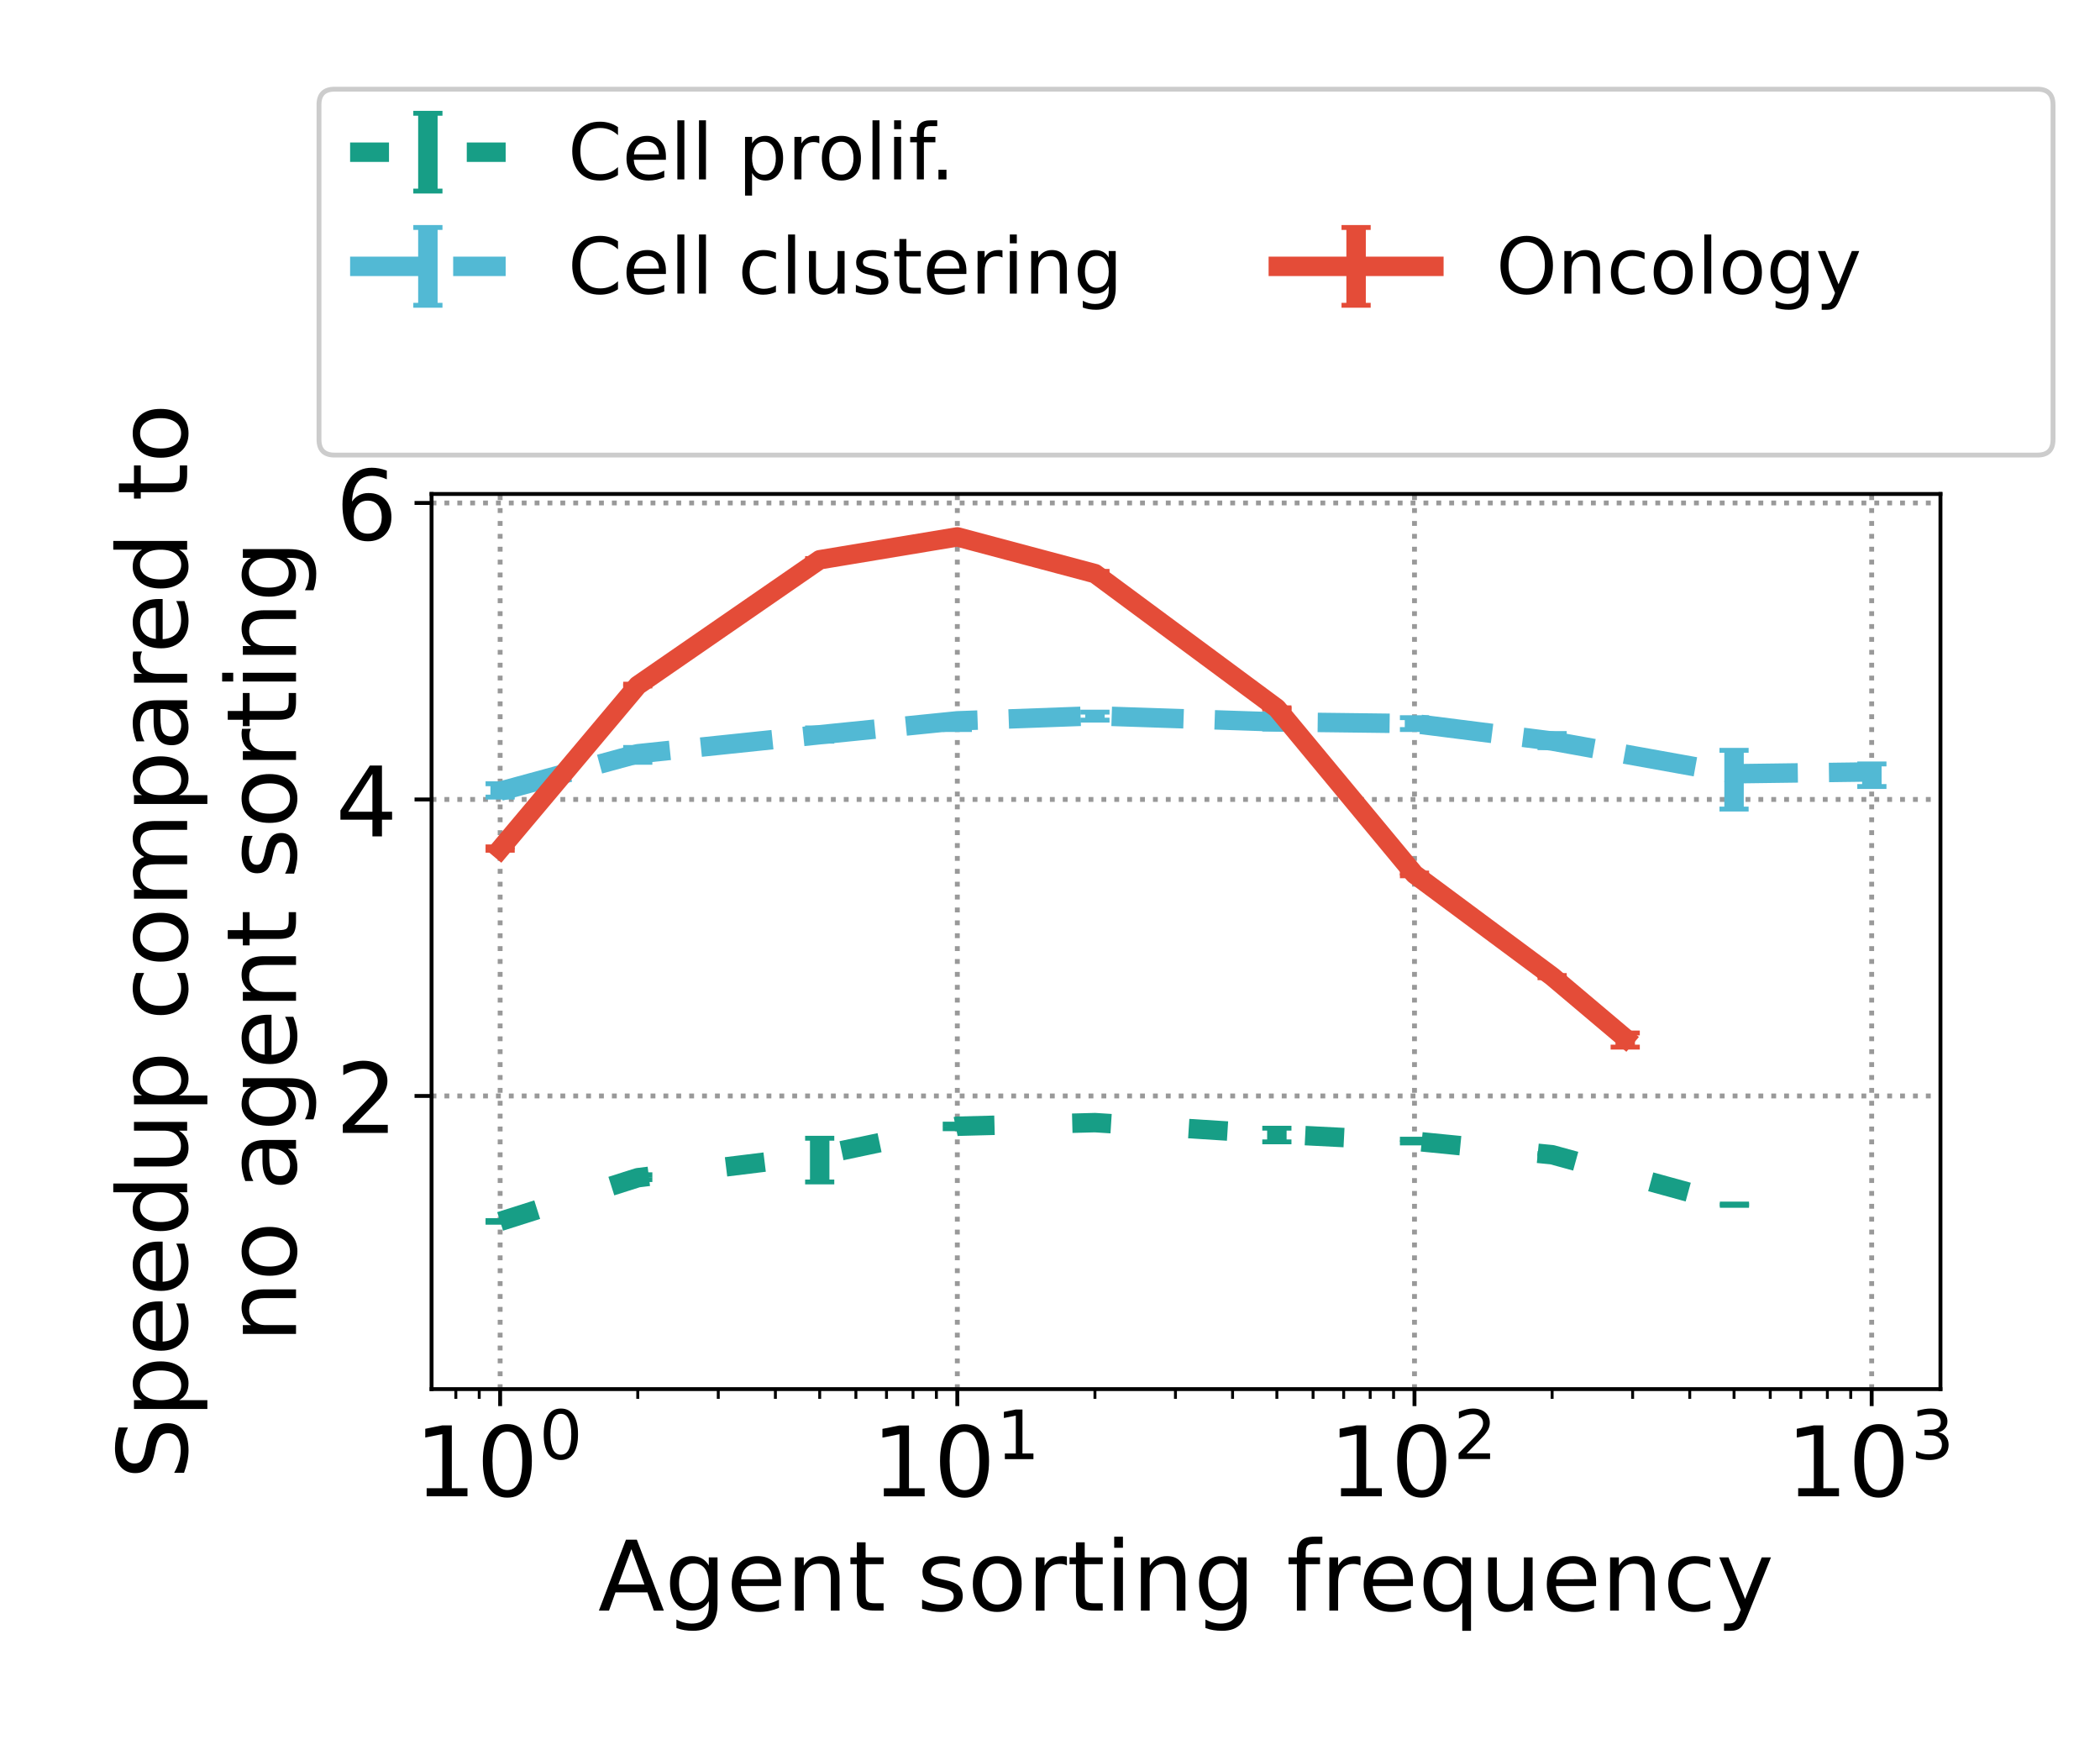 <?xml version="1.0" encoding="UTF-8" standalone="no"?>
<!-- Created with matplotlib (https://matplotlib.org/) -->

<svg
   xmlns:dc="http://purl.org/dc/elements/1.1/"
   xmlns:cc="http://creativecommons.org/ns#"
   xmlns:rdf="http://www.w3.org/1999/02/22-rdf-syntax-ns#"
   xmlns:svg="http://www.w3.org/2000/svg"
   xmlns="http://www.w3.org/2000/svg"
   xmlns:xlink="http://www.w3.org/1999/xlink"
   xmlns:sodipodi="http://sodipodi.sourceforge.net/DTD/sodipodi-0.dtd"
   xmlns:inkscape="http://www.inkscape.org/namespaces/inkscape"
   height="360pt"
   version="1.1"
   viewBox="0 0 432 360"
   width="432pt"
   id="svg1061"
   sodipodi:docname="3.svg"
   inkscape:version="0.92.5 (2060ec1f9f, 2020-04-08)">
  <sodipodi:namedview
     pagecolor="#ffffff"
     bordercolor="#666666"
     borderopacity="1"
     objecttolerance="10"
     gridtolerance="10"
     guidetolerance="10"
     inkscape:pageopacity="0"
     inkscape:pageshadow="2"
     inkscape:window-width="1920"
     inkscape:window-height="1163"
     id="namedview1063"
     showgrid="false"
     inkscape:zoom="1.9666667"
     inkscape:cx="268.66914"
     inkscape:cy="229.8439"
     inkscape:window-x="0"
     inkscape:window-y="0"
     inkscape:window-maximized="1"
     inkscape:current-layer="axes_1" />
  <defs
     id="defs6">
    <style
       type="text/css"
       id="style4">*{stroke-linecap:butt;stroke-linejoin:round;}</style>
  </defs>
  <g
     id="figure_1">
    <g
       id="patch_1">
      <path
         d="M 0 360  L 432 360  L 432 0  L 0 0  z "
         style="fill:#ffffff;"
         id="path8" />
    </g>
    <g
       id="axes_1">
      <g
         id="patch_2">
        <path
           d="M 88.778 285.712  L 399.18 285.712  L 399.18 101.6  L 88.778 101.6  z "
           style="fill:#ffffff;"
           id="path11" />
      </g>
      <g
         id="matplotlib.axis_1">
        <g
           id="xtick_1">
          <g
             id="line2d_1">
            <path
               clip-path="url(#pf91cf41b28)"
               d="M 102.887 285.712  L 102.887 101.6  "
               style="fill:none;stroke:#999999;stroke-dasharray:1,1.65;stroke-dashoffset:0;"
               id="path14" />
          </g>
          <g
             id="line2d_2">
            <defs
               id="defs18">
              <path
                 d="M 0 0  L 0 3.5  "
                 id="mbfc03051b0"
                 style="stroke:#000000;stroke-width:0.8;" />
            </defs>
            <g
               id="g22">
              <use
                 style="stroke:#000000;stroke-width:0.8;"
                 x="102.887"
                 xlink:href="#mbfc03051b0"
                 y="285.712"
                 id="use20" />
            </g>
          </g>
          <g
             id="text_1">
            <!-- $\mathdefault{10^{0}}$ -->
            <g
               transform="translate(85.287 307.909)scale(0.2 -0.2)"
               id="g35">
              <defs
                 id="defs27">
                <path
                   d="M 12.406 8.297  L 28.516 8.297  L 28.516 63.922  L 10.984 60.406  L 10.984 69.391  L 28.422 72.906  L 38.281 72.906  L 38.281 8.297  L 54.391 8.297  L 54.391 0  L 12.406 0  z "
                   id="DejaVuSans-49" />
                <path
                   d="M 31.781 66.406  Q 24.172 66.406 20.328 58.906  Q 16.5 51.422 16.5 36.375  Q 16.5 21.391 20.328 13.891  Q 24.172 6.391 31.781 6.391  Q 39.453 6.391 43.281 13.891  Q 47.125 21.391 47.125 36.375  Q 47.125 51.422 43.281 58.906  Q 39.453 66.406 31.781 66.406  z M 31.781 74.219  Q 44.047 74.219 50.516 64.516  Q 56.984 54.828 56.984 36.375  Q 56.984 17.969 50.516 8.266  Q 44.047 -1.422 31.781 -1.422  Q 19.531 -1.422 13.062 8.266  Q 6.594 17.969 6.594 36.375  Q 6.594 54.828 13.062 64.516  Q 19.531 74.219 31.781 74.219  z "
                   id="DejaVuSans-48" />
              </defs>
              <use
                 transform="translate(0 0.766)"
                 xlink:href="#DejaVuSans-49"
                 id="use29" />
              <use
                 transform="translate(63.623 0.766)"
                 xlink:href="#DejaVuSans-48"
                 id="use31" />
              <use
                 transform="translate(128.203 39.047)scale(0.7)"
                 xlink:href="#DejaVuSans-48"
                 id="use33" />
            </g>
          </g>
        </g>
        <g
           id="xtick_2">
          <g
             id="line2d_3">
            <path
               clip-path="url(#pf91cf41b28)"
               d="M 196.935 285.712  L 196.935 101.6  "
               style="fill:none;stroke:#999999;stroke-dasharray:1,1.65;stroke-dashoffset:0;"
               id="path39" />
          </g>
          <g
             id="line2d_4">
            <g
               id="g44">
              <use
                 style="stroke:#000000;stroke-width:0.8;"
                 x="196.935"
                 xlink:href="#mbfc03051b0"
                 y="285.712"
                 id="use42" />
            </g>
          </g>
          <g
             id="text_2">
            <!-- $\mathdefault{10^{1}}$ -->
            <g
               transform="translate(179.335 307.909)scale(0.2 -0.2)"
               id="g53">
              <use
                 transform="translate(0 0.684)"
                 xlink:href="#DejaVuSans-49"
                 id="use47" />
              <use
                 transform="translate(63.623 0.684)"
                 xlink:href="#DejaVuSans-48"
                 id="use49" />
              <use
                 transform="translate(128.203 38.966)scale(0.7)"
                 xlink:href="#DejaVuSans-49"
                 id="use51" />
            </g>
          </g>
        </g>
        <g
           id="xtick_3">
          <g
             id="line2d_5">
            <path
               clip-path="url(#pf91cf41b28)"
               d="M 290.982 285.712  L 290.982 101.6  "
               style="fill:none;stroke:#999999;stroke-dasharray:1,1.65;stroke-dashoffset:0;"
               id="path57" />
          </g>
          <g
             id="line2d_6">
            <g
               id="g62">
              <use
                 style="stroke:#000000;stroke-width:0.8;"
                 x="290.982"
                 xlink:href="#mbfc03051b0"
                 y="285.712"
                 id="use60" />
            </g>
          </g>
          <g
             id="text_3">
            <!-- $\mathdefault{10^{2}}$ -->
            <g
               transform="translate(273.382 307.909)scale(0.2 -0.2)"
               id="g74">
              <defs
                 id="defs66">
                <path
                   d="M 19.188 8.297  L 53.609 8.297  L 53.609 0  L 7.328 0  L 7.328 8.297  Q 12.938 14.109 22.625 23.891  Q 32.328 33.688 34.812 36.531  Q 39.547 41.844 41.422 45.531  Q 43.312 49.219 43.312 52.781  Q 43.312 58.594 39.234 62.25  Q 35.156 65.922 28.609 65.922  Q 23.969 65.922 18.812 64.312  Q 13.672 62.703 7.812 59.422  L 7.812 69.391  Q 13.766 71.781 18.938 73  Q 24.125 74.219 28.422 74.219  Q 39.75 74.219 46.484 68.547  Q 53.219 62.891 53.219 53.422  Q 53.219 48.922 51.531 44.891  Q 49.859 40.875 45.406 35.406  Q 44.188 33.984 37.641 27.219  Q 31.109 20.453 19.188 8.297  z "
                   id="DejaVuSans-50" />
              </defs>
              <use
                 transform="translate(0 0.766)"
                 xlink:href="#DejaVuSans-49"
                 id="use68" />
              <use
                 transform="translate(63.623 0.766)"
                 xlink:href="#DejaVuSans-48"
                 id="use70" />
              <use
                 transform="translate(128.203 39.047)scale(0.7)"
                 xlink:href="#DejaVuSans-50"
                 id="use72" />
            </g>
          </g>
        </g>
        <g
           id="xtick_4">
          <g
             id="line2d_7">
            <path
               clip-path="url(#pf91cf41b28)"
               d="M 385.03 285.712  L 385.03 101.6  "
               style="fill:none;stroke:#999999;stroke-dasharray:1,1.65;stroke-dashoffset:0;"
               id="path78" />
          </g>
          <g
             id="line2d_8">
            <g
               id="g83">
              <use
                 style="stroke:#000000;stroke-width:0.8;"
                 x="385.03"
                 xlink:href="#mbfc03051b0"
                 y="285.712"
                 id="use81" />
            </g>
          </g>
          <g
             id="text_4">
            <!-- $\mathdefault{10^{3}}$ -->
            <g
               transform="translate(367.43 307.909)scale(0.2 -0.2)"
               id="g95">
              <defs
                 id="defs87">
                <path
                   d="M 40.578 39.312  Q 47.656 37.797 51.625 33  Q 55.609 28.219 55.609 21.188  Q 55.609 10.406 48.188 4.484  Q 40.766 -1.422 27.094 -1.422  Q 22.516 -1.422 17.656 -0.516  Q 12.797 0.391 7.625 2.203  L 7.625 11.719  Q 11.719 9.328 16.594 8.109  Q 21.484 6.891 26.812 6.891  Q 36.078 6.891 40.938 10.547  Q 45.797 14.203 45.797 21.188  Q 45.797 27.641 41.281 31.266  Q 36.766 34.906 28.719 34.906  L 20.219 34.906  L 20.219 43.016  L 29.109 43.016  Q 36.375 43.016 40.234 45.922  Q 44.094 48.828 44.094 54.297  Q 44.094 59.906 40.109 62.906  Q 36.141 65.922 28.719 65.922  Q 24.656 65.922 20.016 65.031  Q 15.375 64.156 9.812 62.312  L 9.812 71.094  Q 15.438 72.656 20.344 73.438  Q 25.25 74.219 29.594 74.219  Q 40.828 74.219 47.359 69.109  Q 53.906 64.016 53.906 55.328  Q 53.906 49.266 50.438 45.094  Q 46.969 40.922 40.578 39.312  z "
                   id="DejaVuSans-51" />
              </defs>
              <use
                 transform="translate(0 0.766)"
                 xlink:href="#DejaVuSans-49"
                 id="use89" />
              <use
                 transform="translate(63.623 0.766)"
                 xlink:href="#DejaVuSans-48"
                 id="use91" />
              <use
                 transform="translate(128.203 39.047)scale(0.7)"
                 xlink:href="#DejaVuSans-51"
                 id="use93" />
            </g>
          </g>
        </g>
        <g
           id="xtick_5">
          <g
             id="line2d_9">
            <defs
               id="defs100">
              <path
                 d="M 0 0  L 0 2  "
                 id="me64e722358"
                 style="stroke:#000000;stroke-width:0.6;" />
            </defs>
            <g
               id="g104">
              <use
                 style="stroke:#000000;stroke-width:0.6;"
                 x="93.773"
                 xlink:href="#me64e722358"
                 y="285.712"
                 id="use102" />
            </g>
          </g>
        </g>
        <g
           id="xtick_6">
          <g
             id="line2d_10">
            <g
               id="g110">
              <use
                 style="stroke:#000000;stroke-width:0.6;"
                 x="98.584"
                 xlink:href="#me64e722358"
                 y="285.712"
                 id="use108" />
            </g>
          </g>
        </g>
        <g
           id="xtick_7">
          <g
             id="line2d_11">
            <g
               id="g116">
              <use
                 style="stroke:#000000;stroke-width:0.6;"
                 x="131.198"
                 xlink:href="#me64e722358"
                 y="285.712"
                 id="use114" />
            </g>
          </g>
        </g>
        <g
           id="xtick_8">
          <g
             id="line2d_12">
            <g
               id="g122">
              <use
                 style="stroke:#000000;stroke-width:0.6;"
                 x="147.759"
                 xlink:href="#me64e722358"
                 y="285.712"
                 id="use120" />
            </g>
          </g>
        </g>
        <g
           id="xtick_9">
          <g
             id="line2d_13">
            <g
               id="g128">
              <use
                 style="stroke:#000000;stroke-width:0.6;"
                 x="159.509"
                 xlink:href="#me64e722358"
                 y="285.712"
                 id="use126" />
            </g>
          </g>
        </g>
        <g
           id="xtick_10">
          <g
             id="line2d_14">
            <g
               id="g134">
              <use
                 style="stroke:#000000;stroke-width:0.6;"
                 x="168.624"
                 xlink:href="#me64e722358"
                 y="285.712"
                 id="use132" />
            </g>
          </g>
        </g>
        <g
           id="xtick_11">
          <g
             id="line2d_15">
            <g
               id="g140">
              <use
                 style="stroke:#000000;stroke-width:0.6;"
                 x="176.07"
                 xlink:href="#me64e722358"
                 y="285.712"
                 id="use138" />
            </g>
          </g>
        </g>
        <g
           id="xtick_12">
          <g
             id="line2d_16">
            <g
               id="g146">
              <use
                 style="stroke:#000000;stroke-width:0.6;"
                 x="182.367"
                 xlink:href="#me64e722358"
                 y="285.712"
                 id="use144" />
            </g>
          </g>
        </g>
        <g
           id="xtick_13">
          <g
             id="line2d_17">
            <g
               id="g152">
              <use
                 style="stroke:#000000;stroke-width:0.6;"
                 x="187.821"
                 xlink:href="#me64e722358"
                 y="285.712"
                 id="use150" />
            </g>
          </g>
        </g>
        <g
           id="xtick_14">
          <g
             id="line2d_18">
            <g
               id="g158">
              <use
                 style="stroke:#000000;stroke-width:0.6;"
                 x="192.631"
                 xlink:href="#me64e722358"
                 y="285.712"
                 id="use156" />
            </g>
          </g>
        </g>
        <g
           id="xtick_15">
          <g
             id="line2d_19">
            <g
               id="g164">
              <use
                 style="stroke:#000000;stroke-width:0.6;"
                 x="225.246"
                 xlink:href="#me64e722358"
                 y="285.712"
                 id="use162" />
            </g>
          </g>
        </g>
        <g
           id="xtick_16">
          <g
             id="line2d_20">
            <g
               id="g170">
              <use
                 style="stroke:#000000;stroke-width:0.6;"
                 x="241.807"
                 xlink:href="#me64e722358"
                 y="285.712"
                 id="use168" />
            </g>
          </g>
        </g>
        <g
           id="xtick_17">
          <g
             id="line2d_21">
            <g
               id="g176">
              <use
                 style="stroke:#000000;stroke-width:0.6;"
                 x="253.557"
                 xlink:href="#me64e722358"
                 y="285.712"
                 id="use174" />
            </g>
          </g>
        </g>
        <g
           id="xtick_18">
          <g
             id="line2d_22">
            <g
               id="g182">
              <use
                 style="stroke:#000000;stroke-width:0.6;"
                 x="262.671"
                 xlink:href="#me64e722358"
                 y="285.712"
                 id="use180" />
            </g>
          </g>
        </g>
        <g
           id="xtick_19">
          <g
             id="line2d_23">
            <g
               id="g188">
              <use
                 style="stroke:#000000;stroke-width:0.6;"
                 x="270.118"
                 xlink:href="#me64e722358"
                 y="285.712"
                 id="use186" />
            </g>
          </g>
        </g>
        <g
           id="xtick_20">
          <g
             id="line2d_24">
            <g
               id="g194">
              <use
                 style="stroke:#000000;stroke-width:0.6;"
                 x="276.414"
                 xlink:href="#me64e722358"
                 y="285.712"
                 id="use192" />
            </g>
          </g>
        </g>
        <g
           id="xtick_21">
          <g
             id="line2d_25">
            <g
               id="g200">
              <use
                 style="stroke:#000000;stroke-width:0.6;"
                 x="281.868"
                 xlink:href="#me64e722358"
                 y="285.712"
                 id="use198" />
            </g>
          </g>
        </g>
        <g
           id="xtick_22">
          <g
             id="line2d_26">
            <g
               id="g206">
              <use
                 style="stroke:#000000;stroke-width:0.6;"
                 x="286.679"
                 xlink:href="#me64e722358"
                 y="285.712"
                 id="use204" />
            </g>
          </g>
        </g>
        <g
           id="xtick_23">
          <g
             id="line2d_27">
            <g
               id="g212">
              <use
                 style="stroke:#000000;stroke-width:0.6;"
                 x="319.294"
                 xlink:href="#me64e722358"
                 y="285.712"
                 id="use210" />
            </g>
          </g>
        </g>
        <g
           id="xtick_24">
          <g
             id="line2d_28">
            <g
               id="g218">
              <use
                 style="stroke:#000000;stroke-width:0.6;"
                 x="335.855"
                 xlink:href="#me64e722358"
                 y="285.712"
                 id="use216" />
            </g>
          </g>
        </g>
        <g
           id="xtick_25">
          <g
             id="line2d_29">
            <g
               id="g224">
              <use
                 style="stroke:#000000;stroke-width:0.6;"
                 x="347.605"
                 xlink:href="#me64e722358"
                 y="285.712"
                 id="use222" />
            </g>
          </g>
        </g>
        <g
           id="xtick_26">
          <g
             id="line2d_30">
            <g
               id="g230">
              <use
                 style="stroke:#000000;stroke-width:0.6;"
                 x="356.719"
                 xlink:href="#me64e722358"
                 y="285.712"
                 id="use228" />
            </g>
          </g>
        </g>
        <g
           id="xtick_27">
          <g
             id="line2d_31">
            <g
               id="g236">
              <use
                 style="stroke:#000000;stroke-width:0.6;"
                 x="364.166"
                 xlink:href="#me64e722358"
                 y="285.712"
                 id="use234" />
            </g>
          </g>
        </g>
        <g
           id="xtick_28">
          <g
             id="line2d_32">
            <g
               id="g242">
              <use
                 style="stroke:#000000;stroke-width:0.6;"
                 x="370.462"
                 xlink:href="#me64e722358"
                 y="285.712"
                 id="use240" />
            </g>
          </g>
        </g>
        <g
           id="xtick_29">
          <g
             id="line2d_33">
            <g
               id="g248">
              <use
                 style="stroke:#000000;stroke-width:0.6;"
                 x="375.916"
                 xlink:href="#me64e722358"
                 y="285.712"
                 id="use246" />
            </g>
          </g>
        </g>
        <g
           id="xtick_30">
          <g
             id="line2d_34">
            <g
               id="g254">
              <use
                 style="stroke:#000000;stroke-width:0.6;"
                 x="380.727"
                 xlink:href="#me64e722358"
                 y="285.712"
                 id="use252" />
            </g>
          </g>
        </g>
        <g
           id="text_5">
          <!-- Agent sorting frequency -->
          <g
             transform="translate(123.046 331.265)scale(0.2 -0.2)"
             id="g321">
            <defs
               id="defs273">
              <path
                 d="M 34.188 63.188  L 20.797 26.906  L 47.609 26.906  z M 28.609 72.906  L 39.797 72.906  L 67.578 0  L 57.328 0  L 50.688 18.703  L 17.828 18.703  L 11.188 0  L 0.781 0  z "
                 id="DejaVuSans-65" />
              <path
                 d="M 45.406 27.984  Q 45.406 37.75 41.375 43.109  Q 37.359 48.484 30.078 48.484  Q 22.859 48.484 18.828 43.109  Q 14.797 37.75 14.797 27.984  Q 14.797 18.266 18.828 12.891  Q 22.859 7.516 30.078 7.516  Q 37.359 7.516 41.375 12.891  Q 45.406 18.266 45.406 27.984  z M 54.391 6.781  Q 54.391 -7.172 48.188 -13.984  Q 42 -20.797 29.203 -20.797  Q 24.469 -20.797 20.266 -20.094  Q 16.062 -19.391 12.109 -17.922  L 12.109 -9.188  Q 16.062 -11.328 19.922 -12.344  Q 23.781 -13.375 27.781 -13.375  Q 36.625 -13.375 41.016 -8.766  Q 45.406 -4.156 45.406 5.172  L 45.406 9.625  Q 42.625 4.781 38.281 2.391  Q 33.938 0 27.875 0  Q 17.828 0 11.672 7.656  Q 5.516 15.328 5.516 27.984  Q 5.516 40.672 11.672 48.328  Q 17.828 56 27.875 56  Q 33.938 56 38.281 53.609  Q 42.625 51.219 45.406 46.391  L 45.406 54.688  L 54.391 54.688  z "
                 id="DejaVuSans-103" />
              <path
                 d="M 56.203 29.594  L 56.203 25.203  L 14.891 25.203  Q 15.484 15.922 20.484 11.062  Q 25.484 6.203 34.422 6.203  Q 39.594 6.203 44.453 7.469  Q 49.312 8.734 54.109 11.281  L 54.109 2.781  Q 49.266 0.734 44.188 -0.344  Q 39.109 -1.422 33.891 -1.422  Q 20.797 -1.422 13.156 6.188  Q 5.516 13.812 5.516 26.812  Q 5.516 40.234 12.766 48.109  Q 20.016 56 32.328 56  Q 43.359 56 49.781 48.891  Q 56.203 41.797 56.203 29.594  z M 47.219 32.234  Q 47.125 39.594 43.094 43.984  Q 39.062 48.391 32.422 48.391  Q 24.906 48.391 20.391 44.141  Q 15.875 39.891 15.188 32.172  z "
                 id="DejaVuSans-101" />
              <path
                 d="M 54.891 33.016  L 54.891 0  L 45.906 0  L 45.906 32.719  Q 45.906 40.484 42.875 44.328  Q 39.844 48.188 33.797 48.188  Q 26.516 48.188 22.312 43.547  Q 18.109 38.922 18.109 30.906  L 18.109 0  L 9.078 0  L 9.078 54.688  L 18.109 54.688  L 18.109 46.188  Q 21.344 51.125 25.703 53.562  Q 30.078 56 35.797 56  Q 45.219 56 50.047 50.172  Q 54.891 44.344 54.891 33.016  z "
                 id="DejaVuSans-110" />
              <path
                 d="M 18.312 70.219  L 18.312 54.688  L 36.812 54.688  L 36.812 47.703  L 18.312 47.703  L 18.312 18.016  Q 18.312 11.328 20.141 9.422  Q 21.969 7.516 27.594 7.516  L 36.812 7.516  L 36.812 0  L 27.594 0  Q 17.188 0 13.234 3.875  Q 9.281 7.766 9.281 18.016  L 9.281 47.703  L 2.688 47.703  L 2.688 54.688  L 9.281 54.688  L 9.281 70.219  z "
                 id="DejaVuSans-116" />
              <path
                 id="DejaVuSans-32" />
              <path
                 d="M 44.281 53.078  L 44.281 44.578  Q 40.484 46.531 36.375 47.5  Q 32.281 48.484 27.875 48.484  Q 21.188 48.484 17.844 46.438  Q 14.5 44.391 14.5 40.281  Q 14.5 37.156 16.891 35.375  Q 19.281 33.594 26.516 31.984  L 29.594 31.297  Q 39.156 29.25 43.188 25.516  Q 47.219 21.781 47.219 15.094  Q 47.219 7.469 41.188 3.016  Q 35.156 -1.422 24.609 -1.422  Q 20.219 -1.422 15.453 -0.562  Q 10.688 0.297 5.422 2  L 5.422 11.281  Q 10.406 8.688 15.234 7.391  Q 20.062 6.109 24.812 6.109  Q 31.156 6.109 34.562 8.281  Q 37.984 10.453 37.984 14.406  Q 37.984 18.062 35.516 20.016  Q 33.062 21.969 24.703 23.781  L 21.578 24.516  Q 13.234 26.266 9.516 29.906  Q 5.812 33.547 5.812 39.891  Q 5.812 47.609 11.281 51.797  Q 16.75 56 26.812 56  Q 31.781 56 36.172 55.266  Q 40.578 54.547 44.281 53.078  z "
                 id="DejaVuSans-115" />
              <path
                 d="M 30.609 48.391  Q 23.391 48.391 19.188 42.75  Q 14.984 37.109 14.984 27.297  Q 14.984 17.484 19.156 11.844  Q 23.344 6.203 30.609 6.203  Q 37.797 6.203 41.984 11.859  Q 46.188 17.531 46.188 27.297  Q 46.188 37.016 41.984 42.703  Q 37.797 48.391 30.609 48.391  z M 30.609 56  Q 42.328 56 49.016 48.375  Q 55.719 40.766 55.719 27.297  Q 55.719 13.875 49.016 6.219  Q 42.328 -1.422 30.609 -1.422  Q 18.844 -1.422 12.172 6.219  Q 5.516 13.875 5.516 27.297  Q 5.516 40.766 12.172 48.375  Q 18.844 56 30.609 56  z "
                 id="DejaVuSans-111" />
              <path
                 d="M 41.109 46.297  Q 39.594 47.172 37.812 47.578  Q 36.031 48 33.891 48  Q 26.266 48 22.188 43.047  Q 18.109 38.094 18.109 28.812  L 18.109 0  L 9.078 0  L 9.078 54.688  L 18.109 54.688  L 18.109 46.188  Q 20.953 51.172 25.484 53.578  Q 30.031 56 36.531 56  Q 37.453 56 38.578 55.875  Q 39.703 55.766 41.062 55.516  z "
                 id="DejaVuSans-114" />
              <path
                 d="M 9.422 54.688  L 18.406 54.688  L 18.406 0  L 9.422 0  z M 9.422 75.984  L 18.406 75.984  L 18.406 64.594  L 9.422 64.594  z "
                 id="DejaVuSans-105" />
              <path
                 d="M 37.109 75.984  L 37.109 68.5  L 28.516 68.5  Q 23.688 68.5 21.797 66.547  Q 19.922 64.594 19.922 59.516  L 19.922 54.688  L 34.719 54.688  L 34.719 47.703  L 19.922 47.703  L 19.922 0  L 10.891 0  L 10.891 47.703  L 2.297 47.703  L 2.297 54.688  L 10.891 54.688  L 10.891 58.5  Q 10.891 67.625 15.141 71.797  Q 19.391 75.984 28.609 75.984  z "
                 id="DejaVuSans-102" />
              <path
                 d="M 14.797 27.297  Q 14.797 17.391 18.875 11.75  Q 22.953 6.109 30.078 6.109  Q 37.203 6.109 41.297 11.75  Q 45.406 17.391 45.406 27.297  Q 45.406 37.203 41.297 42.844  Q 37.203 48.484 30.078 48.484  Q 22.953 48.484 18.875 42.844  Q 14.797 37.203 14.797 27.297  z M 45.406 8.203  Q 42.578 3.328 38.25 0.953  Q 33.938 -1.422 27.875 -1.422  Q 17.969 -1.422 11.734 6.484  Q 5.516 14.406 5.516 27.297  Q 5.516 40.188 11.734 48.094  Q 17.969 56 27.875 56  Q 33.938 56 38.25 53.625  Q 42.578 51.266 45.406 46.391  L 45.406 54.688  L 54.391 54.688  L 54.391 -20.797  L 45.406 -20.797  z "
                 id="DejaVuSans-113" />
              <path
                 d="M 8.5 21.578  L 8.5 54.688  L 17.484 54.688  L 17.484 21.922  Q 17.484 14.156 20.5 10.266  Q 23.531 6.391 29.594 6.391  Q 36.859 6.391 41.078 11.031  Q 45.312 15.672 45.312 23.688  L 45.312 54.688  L 54.297 54.688  L 54.297 0  L 45.312 0  L 45.312 8.406  Q 42.047 3.422 37.719 1  Q 33.406 -1.422 27.688 -1.422  Q 18.266 -1.422 13.375 4.438  Q 8.5 10.297 8.5 21.578  z M 31.109 56  z "
                 id="DejaVuSans-117" />
              <path
                 d="M 48.781 52.594  L 48.781 44.188  Q 44.969 46.297 41.141 47.344  Q 37.312 48.391 33.406 48.391  Q 24.656 48.391 19.812 42.844  Q 14.984 37.312 14.984 27.297  Q 14.984 17.281 19.812 11.734  Q 24.656 6.203 33.406 6.203  Q 37.312 6.203 41.141 7.25  Q 44.969 8.297 48.781 10.406  L 48.781 2.094  Q 45.016 0.344 40.984 -0.531  Q 36.969 -1.422 32.422 -1.422  Q 20.062 -1.422 12.781 6.344  Q 5.516 14.109 5.516 27.297  Q 5.516 40.672 12.859 48.328  Q 20.219 56 33.016 56  Q 37.156 56 41.109 55.141  Q 45.062 54.297 48.781 52.594  z "
                 id="DejaVuSans-99" />
              <path
                 d="M 32.172 -5.078  Q 28.375 -14.844 24.75 -17.812  Q 21.141 -20.797 15.094 -20.797  L 7.906 -20.797  L 7.906 -13.281  L 13.188 -13.281  Q 16.891 -13.281 18.938 -11.516  Q 21 -9.766 23.484 -3.219  L 25.094 0.875  L 2.984 54.688  L 12.5 54.688  L 29.594 11.922  L 46.688 54.688  L 56.203 54.688  z "
                 id="DejaVuSans-121" />
            </defs>
            <use
               xlink:href="#DejaVuSans-65"
               id="use275" />
            <use
               x="68.408"
               xlink:href="#DejaVuSans-103"
               id="use277" />
            <use
               x="131.885"
               xlink:href="#DejaVuSans-101"
               id="use279" />
            <use
               x="193.408"
               xlink:href="#DejaVuSans-110"
               id="use281" />
            <use
               x="256.787"
               xlink:href="#DejaVuSans-116"
               id="use283" />
            <use
               x="295.996"
               xlink:href="#DejaVuSans-32"
               id="use285" />
            <use
               x="327.783"
               xlink:href="#DejaVuSans-115"
               id="use287" />
            <use
               x="379.883"
               xlink:href="#DejaVuSans-111"
               id="use289" />
            <use
               x="441.064"
               xlink:href="#DejaVuSans-114"
               id="use291" />
            <use
               x="482.178"
               xlink:href="#DejaVuSans-116"
               id="use293" />
            <use
               x="521.387"
               xlink:href="#DejaVuSans-105"
               id="use295" />
            <use
               x="549.17"
               xlink:href="#DejaVuSans-110"
               id="use297" />
            <use
               x="612.549"
               xlink:href="#DejaVuSans-103"
               id="use299" />
            <use
               x="676.025"
               xlink:href="#DejaVuSans-32"
               id="use301" />
            <use
               x="707.812"
               xlink:href="#DejaVuSans-102"
               id="use303" />
            <use
               x="743.018"
               xlink:href="#DejaVuSans-114"
               id="use305" />
            <use
               x="781.881"
               xlink:href="#DejaVuSans-101"
               id="use307" />
            <use
               x="843.404"
               xlink:href="#DejaVuSans-113"
               id="use309" />
            <use
               x="906.881"
               xlink:href="#DejaVuSans-117"
               id="use311" />
            <use
               x="970.26"
               xlink:href="#DejaVuSans-101"
               id="use313" />
            <use
               x="1031.783"
               xlink:href="#DejaVuSans-110"
               id="use315" />
            <use
               x="1095.162"
               xlink:href="#DejaVuSans-99"
               id="use317" />
            <use
               x="1150.143"
               xlink:href="#DejaVuSans-121"
               id="use319" />
          </g>
        </g>
      </g>
      <g
         id="matplotlib.axis_2">
        <g
           id="ytick_1">
          <g
             id="line2d_35">
            <path
               clip-path="url(#pf91cf41b28)"
               d="M 88.778 225.419  L 399.18 225.419  "
               style="fill:none;stroke:#999999;stroke-dasharray:1,1.65;stroke-dashoffset:0;"
               id="path325" />
          </g>
          <g
             id="line2d_36">
            <defs
               id="defs329">
              <path
                 d="M 0 0  L -3.5 0  "
                 id="m825ef16ab9"
                 style="stroke:#000000;stroke-width:0.8;" />
            </defs>
            <g
               id="g333">
              <use
                 style="stroke:#000000;stroke-width:0.8;"
                 x="88.778"
                 xlink:href="#m825ef16ab9"
                 y="225.419"
                 id="use331" />
            </g>
          </g>
          <g
             id="text_6">
            <!-- 2 -->
            <g
               transform="translate(69.053 233.018)scale(0.2 -0.2)"
               id="g338">
              <use
                 xlink:href="#DejaVuSans-50"
                 id="use336" />
            </g>
          </g>
        </g>
        <g
           id="ytick_2">
          <g
             id="line2d_37">
            <path
               clip-path="url(#pf91cf41b28)"
               d="M 88.778 164.435  L 399.18 164.435  "
               style="fill:none;stroke:#999999;stroke-dasharray:1,1.65;stroke-dashoffset:0;"
               id="path342" />
          </g>
          <g
             id="line2d_38">
            <g
               id="g347">
              <use
                 style="stroke:#000000;stroke-width:0.8;"
                 x="88.778"
                 xlink:href="#m825ef16ab9"
                 y="164.435"
                 id="use345" />
            </g>
          </g>
          <g
             id="text_7">
            <!-- 4 -->
            <g
               transform="translate(69.053 172.033)scale(0.2 -0.2)"
               id="g355">
              <defs
                 id="defs351">
                <path
                   d="M 37.797 64.312  L 12.891 25.391  L 37.797 25.391  z M 35.203 72.906  L 47.609 72.906  L 47.609 25.391  L 58.016 25.391  L 58.016 17.188  L 47.609 17.188  L 47.609 0  L 37.797 0  L 37.797 17.188  L 4.891 17.188  L 4.891 26.703  z "
                   id="DejaVuSans-52" />
              </defs>
              <use
                 xlink:href="#DejaVuSans-52"
                 id="use353" />
            </g>
          </g>
        </g>
        <g
           id="ytick_3">
          <g
             id="line2d_39">
            <path
               clip-path="url(#pf91cf41b28)"
               d="M 88.778 103.45  L 399.18 103.45  "
               style="fill:none;stroke:#999999;stroke-dasharray:1,1.65;stroke-dashoffset:0;"
               id="path359" />
          </g>
          <g
             id="line2d_40">
            <g
               id="g364">
              <use
                 style="stroke:#000000;stroke-width:0.8;"
                 x="88.778"
                 xlink:href="#m825ef16ab9"
                 y="103.45"
                 id="use362" />
            </g>
          </g>
          <g
             id="text_8">
            <!-- 6 -->
            <g
               transform="translate(69.053 111.049)scale(0.2 -0.2)"
               id="g372">
              <defs
                 id="defs368">
                <path
                   d="M 33.016 40.375  Q 26.375 40.375 22.484 35.828  Q 18.609 31.297 18.609 23.391  Q 18.609 15.531 22.484 10.953  Q 26.375 6.391 33.016 6.391  Q 39.656 6.391 43.531 10.953  Q 47.406 15.531 47.406 23.391  Q 47.406 31.297 43.531 35.828  Q 39.656 40.375 33.016 40.375  z M 52.594 71.297  L 52.594 62.312  Q 48.875 64.062 45.094 64.984  Q 41.312 65.922 37.594 65.922  Q 27.828 65.922 22.672 59.328  Q 17.531 52.734 16.797 39.406  Q 19.672 43.656 24.016 45.922  Q 28.375 48.188 33.594 48.188  Q 44.578 48.188 50.953 41.516  Q 57.328 34.859 57.328 23.391  Q 57.328 12.156 50.688 5.359  Q 44.047 -1.422 33.016 -1.422  Q 20.359 -1.422 13.672 8.266  Q 6.984 17.969 6.984 36.375  Q 6.984 53.656 15.188 63.938  Q 23.391 74.219 37.203 74.219  Q 40.922 74.219 44.703 73.484  Q 48.484 72.75 52.594 71.297  z "
                   id="DejaVuSans-54" />
              </defs>
              <use
                 xlink:href="#DejaVuSans-54"
                 id="use370" />
            </g>
          </g>
        </g>
        <g
           id="text_9">
          <!-- Speedup compared to -->
          <g
             transform="translate(38.498 304.311)rotate(-90)scale(0.2 -0.2)"
             id="g421">
            <defs
               id="defs381">
              <path
                 d="M 53.516 70.516  L 53.516 60.891  Q 47.906 63.578 42.922 64.891  Q 37.938 66.219 33.297 66.219  Q 25.25 66.219 20.875 63.094  Q 16.5 59.969 16.5 54.203  Q 16.5 49.359 19.406 46.891  Q 22.312 44.438 30.422 42.922  L 36.375 41.703  Q 47.406 39.594 52.656 34.297  Q 57.906 29 57.906 20.125  Q 57.906 9.516 50.797 4.047  Q 43.703 -1.422 29.984 -1.422  Q 24.812 -1.422 18.969 -0.25  Q 13.141 0.922 6.891 3.219  L 6.891 13.375  Q 12.891 10.016 18.656 8.297  Q 24.422 6.594 29.984 6.594  Q 38.422 6.594 43.016 9.906  Q 47.609 13.234 47.609 19.391  Q 47.609 24.75 44.312 27.781  Q 41.016 30.812 33.5 32.328  L 27.484 33.5  Q 16.453 35.688 11.516 40.375  Q 6.594 45.062 6.594 53.422  Q 6.594 63.094 13.406 68.656  Q 20.219 74.219 32.172 74.219  Q 37.312 74.219 42.625 73.281  Q 47.953 72.359 53.516 70.516  z "
                 id="DejaVuSans-83" />
              <path
                 d="M 18.109 8.203  L 18.109 -20.797  L 9.078 -20.797  L 9.078 54.688  L 18.109 54.688  L 18.109 46.391  Q 20.953 51.266 25.266 53.625  Q 29.594 56 35.594 56  Q 45.562 56 51.781 48.094  Q 58.016 40.188 58.016 27.297  Q 58.016 14.406 51.781 6.484  Q 45.562 -1.422 35.594 -1.422  Q 29.594 -1.422 25.266 0.953  Q 20.953 3.328 18.109 8.203  z M 48.688 27.297  Q 48.688 37.203 44.609 42.844  Q 40.531 48.484 33.406 48.484  Q 26.266 48.484 22.188 42.844  Q 18.109 37.203 18.109 27.297  Q 18.109 17.391 22.188 11.75  Q 26.266 6.109 33.406 6.109  Q 40.531 6.109 44.609 11.75  Q 48.688 17.391 48.688 27.297  z "
                 id="DejaVuSans-112" />
              <path
                 d="M 45.406 46.391  L 45.406 75.984  L 54.391 75.984  L 54.391 0  L 45.406 0  L 45.406 8.203  Q 42.578 3.328 38.25 0.953  Q 33.938 -1.422 27.875 -1.422  Q 17.969 -1.422 11.734 6.484  Q 5.516 14.406 5.516 27.297  Q 5.516 40.188 11.734 48.094  Q 17.969 56 27.875 56  Q 33.938 56 38.25 53.625  Q 42.578 51.266 45.406 46.391  z M 14.797 27.297  Q 14.797 17.391 18.875 11.75  Q 22.953 6.109 30.078 6.109  Q 37.203 6.109 41.297 11.75  Q 45.406 17.391 45.406 27.297  Q 45.406 37.203 41.297 42.844  Q 37.203 48.484 30.078 48.484  Q 22.953 48.484 18.875 42.844  Q 14.797 37.203 14.797 27.297  z "
                 id="DejaVuSans-100" />
              <path
                 d="M 52 44.188  Q 55.375 50.25 60.062 53.125  Q 64.75 56 71.094 56  Q 79.641 56 84.281 50.016  Q 88.922 44.047 88.922 33.016  L 88.922 0  L 79.891 0  L 79.891 32.719  Q 79.891 40.578 77.094 44.375  Q 74.312 48.188 68.609 48.188  Q 61.625 48.188 57.562 43.547  Q 53.516 38.922 53.516 30.906  L 53.516 0  L 44.484 0  L 44.484 32.719  Q 44.484 40.625 41.703 44.406  Q 38.922 48.188 33.109 48.188  Q 26.219 48.188 22.156 43.531  Q 18.109 38.875 18.109 30.906  L 18.109 0  L 9.078 0  L 9.078 54.688  L 18.109 54.688  L 18.109 46.188  Q 21.188 51.219 25.484 53.609  Q 29.781 56 35.688 56  Q 41.656 56 45.828 52.969  Q 50 49.953 52 44.188  z "
                 id="DejaVuSans-109" />
              <path
                 d="M 34.281 27.484  Q 23.391 27.484 19.188 25  Q 14.984 22.516 14.984 16.5  Q 14.984 11.719 18.141 8.906  Q 21.297 6.109 26.703 6.109  Q 34.188 6.109 38.703 11.406  Q 43.219 16.703 43.219 25.484  L 43.219 27.484  z M 52.203 31.203  L 52.203 0  L 43.219 0  L 43.219 8.297  Q 40.141 3.328 35.547 0.953  Q 30.953 -1.422 24.312 -1.422  Q 15.922 -1.422 10.953 3.297  Q 6 8.016 6 15.922  Q 6 25.141 12.172 29.828  Q 18.359 34.516 30.609 34.516  L 43.219 34.516  L 43.219 35.406  Q 43.219 41.609 39.141 45  Q 35.062 48.391 27.688 48.391  Q 23 48.391 18.547 47.266  Q 14.109 46.141 10.016 43.891  L 10.016 52.203  Q 14.938 54.109 19.578 55.047  Q 24.219 56 28.609 56  Q 40.484 56 46.344 49.844  Q 52.203 43.703 52.203 31.203  z "
                 id="DejaVuSans-97" />
            </defs>
            <use
               xlink:href="#DejaVuSans-83"
               id="use383" />
            <use
               x="63.477"
               xlink:href="#DejaVuSans-112"
               id="use385" />
            <use
               x="126.953"
               xlink:href="#DejaVuSans-101"
               id="use387" />
            <use
               x="188.477"
               xlink:href="#DejaVuSans-101"
               id="use389" />
            <use
               x="250"
               xlink:href="#DejaVuSans-100"
               id="use391" />
            <use
               x="313.477"
               xlink:href="#DejaVuSans-117"
               id="use393" />
            <use
               x="376.855"
               xlink:href="#DejaVuSans-112"
               id="use395" />
            <use
               x="440.332"
               xlink:href="#DejaVuSans-32"
               id="use397" />
            <use
               x="472.119"
               xlink:href="#DejaVuSans-99"
               id="use399" />
            <use
               x="527.1"
               xlink:href="#DejaVuSans-111"
               id="use401" />
            <use
               x="588.281"
               xlink:href="#DejaVuSans-109"
               id="use403" />
            <use
               x="685.693"
               xlink:href="#DejaVuSans-112"
               id="use405" />
            <use
               x="749.17"
               xlink:href="#DejaVuSans-97"
               id="use407" />
            <use
               x="810.449"
               xlink:href="#DejaVuSans-114"
               id="use409" />
            <use
               x="849.312"
               xlink:href="#DejaVuSans-101"
               id="use411" />
            <use
               x="910.836"
               xlink:href="#DejaVuSans-100"
               id="use413" />
            <use
               x="974.312"
               xlink:href="#DejaVuSans-32"
               id="use415" />
            <use
               x="1006.1"
               xlink:href="#DejaVuSans-116"
               id="use417" />
            <use
               x="1045.309"
               xlink:href="#DejaVuSans-111"
               id="use419" />
          </g>
          <!-- no agent sorting -->
          <g
             transform="translate(60.894 276.179)rotate(-90)scale(0.2 -0.2)"
             id="g455">
            <use
               xlink:href="#DejaVuSans-110"
               id="use423" />
            <use
               x="63.379"
               xlink:href="#DejaVuSans-111"
               id="use425" />
            <use
               x="124.561"
               xlink:href="#DejaVuSans-32"
               id="use427" />
            <use
               x="156.348"
               xlink:href="#DejaVuSans-97"
               id="use429" />
            <use
               x="217.627"
               xlink:href="#DejaVuSans-103"
               id="use431" />
            <use
               x="281.104"
               xlink:href="#DejaVuSans-101"
               id="use433" />
            <use
               x="342.627"
               xlink:href="#DejaVuSans-110"
               id="use435" />
            <use
               x="406.006"
               xlink:href="#DejaVuSans-116"
               id="use437" />
            <use
               x="445.215"
               xlink:href="#DejaVuSans-32"
               id="use439" />
            <use
               x="477.002"
               xlink:href="#DejaVuSans-115"
               id="use441" />
            <use
               x="529.102"
               xlink:href="#DejaVuSans-111"
               id="use443" />
            <use
               x="590.283"
               xlink:href="#DejaVuSans-114"
               id="use445" />
            <use
               x="631.396"
               xlink:href="#DejaVuSans-116"
               id="use447" />
            <use
               x="670.605"
               xlink:href="#DejaVuSans-105"
               id="use449" />
            <use
               x="698.389"
               xlink:href="#DejaVuSans-110"
               id="use451" />
            <use
               x="761.768"
               xlink:href="#DejaVuSans-103"
               id="use453" />
          </g>
        </g>
      </g>
      <g
         id="LineCollection_1">
        <path
           clip-path="url(#pf91cf41b28)"
           d="M 102.887 251.395  L 102.887 251.047  "
           style="fill:none;stroke:#179e86;stroke-width:4;"
           id="path459" />
        <path
           clip-path="url(#pf91cf41b28)"
           d="M 131.198 242.613  L 131.198 241.628  "
           style="fill:none;stroke:#179e86;stroke-width:4;"
           id="path461" />
        <path
           clip-path="url(#pf91cf41b28)"
           d="M 168.624 243.106  L 168.624 234.118  "
           style="fill:none;stroke:#179e86;stroke-width:4;"
           id="path463" />
        <path
           clip-path="url(#pf91cf41b28)"
           d="M 196.935 232.155  L 196.935 231.208  "
           style="fill:none;stroke:#179e86;stroke-width:4;"
           id="path465" />
        <path
           clip-path="url(#pf91cf41b28)"
           d="M 225.246 231.054  L 225.246 230.784  "
           style="fill:none;stroke:#179e86;stroke-width:4;"
           id="path467" />
        <path
           clip-path="url(#pf91cf41b28)"
           d="M 262.671 234.858  L 262.671 232.048  "
           style="fill:none;stroke:#179e86;stroke-width:4;"
           id="path469" />
        <path
           clip-path="url(#pf91cf41b28)"
           d="M 290.982 235.078  L 290.982 234.312  "
           style="fill:none;stroke:#179e86;stroke-width:4;"
           id="path471" />
        <path
           clip-path="url(#pf91cf41b28)"
           d="M 319.294 237.709  L 319.294 237.285  "
           style="fill:none;stroke:#179e86;stroke-width:4;"
           id="path473" />
        <path
           clip-path="url(#pf91cf41b28)"
           d="M 356.8 247.915  L 356.8 247.654  "
           style="fill:none;stroke:#179e86;stroke-width:4;"
           id="path475" />
      </g>
      <g
         id="LineCollection_2">
        <path
           clip-path="url(#pf91cf41b28)"
           d="M 102.887 163.947  L 102.887 161.204  "
           style="fill:none;stroke:#52b9d4;stroke-width:4;"
           id="path478" />
        <path
           clip-path="url(#pf91cf41b28)"
           d="M 131.198 156.799  L 131.198 153.735  "
           style="fill:none;stroke:#52b9d4;stroke-width:4;"
           id="path480" />
        <path
           clip-path="url(#pf91cf41b28)"
           d="M 168.624 152.453  L 168.624 149.721  "
           style="fill:none;stroke:#52b9d4;stroke-width:4;"
           id="path482" />
        <path
           clip-path="url(#pf91cf41b28)"
           d="M 196.935 150.056  L 196.935 147.201  "
           style="fill:none;stroke:#52b9d4;stroke-width:4;"
           id="path484" />
        <path
           clip-path="url(#pf91cf41b28)"
           d="M 225.246 148.118  L 225.246 146.466  "
           style="fill:none;stroke:#52b9d4;stroke-width:4;"
           id="path486" />
        <path
           clip-path="url(#pf91cf41b28)"
           d="M 262.671 149.948  L 262.671 146.788  "
           style="fill:none;stroke:#52b9d4;stroke-width:4;"
           id="path488" />
        <path
           clip-path="url(#pf91cf41b28)"
           d="M 290.982 150.051  L 290.982 147.611  "
           style="fill:none;stroke:#52b9d4;stroke-width:4;"
           id="path490" />
        <path
           clip-path="url(#pf91cf41b28)"
           d="M 319.294 153.793  L 319.294 150.871  "
           style="fill:none;stroke:#52b9d4;stroke-width:4;"
           id="path492" />
        <path
           clip-path="url(#pf91cf41b28)"
           d="M 356.719 166.415  L 356.719 154.326  "
           style="fill:none;stroke:#52b9d4;stroke-width:4;"
           id="path494" />
        <path
           clip-path="url(#pf91cf41b28)"
           d="M 385.071 161.773  L 385.071 157.131  "
           style="fill:none;stroke:#52b9d4;stroke-width:4;"
           id="path496" />
      </g>
      <g
         id="LineCollection_5">
        <path
           clip-path="url(#pf91cf41b28)"
           d="M 102.887 174.88  L 102.887 174.182  "
           style="fill:none;stroke:#e44c38;stroke-width:4;"
           id="path539" />
        <path
           clip-path="url(#pf91cf41b28)"
           d="M 131.198 141.095  L 131.198 140.722  "
           style="fill:none;stroke:#e44c38;stroke-width:4;"
           id="path541" />
        <path
           clip-path="url(#pf91cf41b28)"
           d="M 168.624 115.466  L 168.624 114.886  "
           style="fill:none;stroke:#e44c38;stroke-width:4;"
           id="path543" />
        <path
           clip-path="url(#pf91cf41b28)"
           d="M 196.935 110.739  L 196.935 109.969  "
           style="fill:none;stroke:#e44c38;stroke-width:4;"
           id="path545" />
        <path
           clip-path="url(#pf91cf41b28)"
           d="M 225.246 118.219  L 225.246 117.515  "
           style="fill:none;stroke:#e44c38;stroke-width:4;"
           id="path547" />
        <path
           clip-path="url(#pf91cf41b28)"
           d="M 262.671 145.798  L 262.671 145.586  "
           style="fill:none;stroke:#e44c38;stroke-width:4;"
           id="path549" />
        <path
           clip-path="url(#pf91cf41b28)"
           d="M 290.982 180.137  L 290.982 179.563  "
           style="fill:none;stroke:#e44c38;stroke-width:4;"
           id="path551" />
        <path
           clip-path="url(#pf91cf41b28)"
           d="M 319.294 201.1  L 319.294 200.644  "
           style="fill:none;stroke:#e44c38;stroke-width:4;"
           id="path553" />
        <path
           clip-path="url(#pf91cf41b28)"
           d="M 334.329 215.37  L 334.329 212.464  "
           style="fill:none;stroke:#e44c38;stroke-width:4;"
           id="path555" />
      </g>
      <g
         id="line2d_41">
        <defs
           id="defs559">
          <path
             d="M 3 0  L -3 -0  "
             id="m0c30e5cad9"
             style="stroke:#179e86;" />
        </defs>
        <g
           clip-path="url(#pf91cf41b28)"
           id="g579">
          <use
             style="fill:#179e86;stroke:#179e86;"
             x="102.887"
             xlink:href="#m0c30e5cad9"
             y="251.395"
             id="use561" />
          <use
             style="fill:#179e86;stroke:#179e86;"
             x="131.198"
             xlink:href="#m0c30e5cad9"
             y="242.613"
             id="use563" />
          <use
             style="fill:#179e86;stroke:#179e86;"
             x="168.624"
             xlink:href="#m0c30e5cad9"
             y="243.106"
             id="use565" />
          <use
             style="fill:#179e86;stroke:#179e86;"
             x="196.935"
             xlink:href="#m0c30e5cad9"
             y="232.155"
             id="use567" />
          <use
             style="fill:#179e86;stroke:#179e86;"
             x="225.246"
             xlink:href="#m0c30e5cad9"
             y="231.054"
             id="use569" />
          <use
             style="fill:#179e86;stroke:#179e86;"
             x="262.671"
             xlink:href="#m0c30e5cad9"
             y="234.858"
             id="use571" />
          <use
             style="fill:#179e86;stroke:#179e86;"
             x="290.982"
             xlink:href="#m0c30e5cad9"
             y="235.078"
             id="use573" />
          <use
             style="fill:#179e86;stroke:#179e86;"
             x="319.294"
             xlink:href="#m0c30e5cad9"
             y="237.709"
             id="use575" />
          <use
             style="fill:#179e86;stroke:#179e86;"
             x="356.8"
             xlink:href="#m0c30e5cad9"
             y="247.915"
             id="use577" />
        </g>
      </g>
      <g
         id="line2d_42">
        <g
           clip-path="url(#pf91cf41b28)"
           id="g600">
          <use
             style="fill:#179e86;stroke:#179e86;"
             x="102.887"
             xlink:href="#m0c30e5cad9"
             y="251.047"
             id="use582" />
          <use
             style="fill:#179e86;stroke:#179e86;"
             x="131.198"
             xlink:href="#m0c30e5cad9"
             y="241.628"
             id="use584" />
          <use
             style="fill:#179e86;stroke:#179e86;"
             x="168.624"
             xlink:href="#m0c30e5cad9"
             y="234.118"
             id="use586" />
          <use
             style="fill:#179e86;stroke:#179e86;"
             x="196.935"
             xlink:href="#m0c30e5cad9"
             y="231.208"
             id="use588" />
          <use
             style="fill:#179e86;stroke:#179e86;"
             x="225.246"
             xlink:href="#m0c30e5cad9"
             y="230.784"
             id="use590" />
          <use
             style="fill:#179e86;stroke:#179e86;"
             x="262.671"
             xlink:href="#m0c30e5cad9"
             y="232.048"
             id="use592" />
          <use
             style="fill:#179e86;stroke:#179e86;"
             x="290.982"
             xlink:href="#m0c30e5cad9"
             y="234.312"
             id="use594" />
          <use
             style="fill:#179e86;stroke:#179e86;"
             x="319.294"
             xlink:href="#m0c30e5cad9"
             y="237.285"
             id="use596" />
          <use
             style="fill:#179e86;stroke:#179e86;"
             x="356.8"
             xlink:href="#m0c30e5cad9"
             y="247.654"
             id="use598" />
        </g>
      </g>
      <g
         id="line2d_43">
        <defs
           id="defs604">
          <path
             d="M 3 0  L -3 -0  "
             id="mf62c8c4060"
             style="stroke:#52b9d4;" />
        </defs>
        <g
           clip-path="url(#pf91cf41b28)"
           id="g626">
          <use
             style="fill:#52b9d4;stroke:#52b9d4;"
             x="102.887"
             xlink:href="#mf62c8c4060"
             y="163.947"
             id="use606" />
          <use
             style="fill:#52b9d4;stroke:#52b9d4;"
             x="131.198"
             xlink:href="#mf62c8c4060"
             y="156.799"
             id="use608" />
          <use
             style="fill:#52b9d4;stroke:#52b9d4;"
             x="168.624"
             xlink:href="#mf62c8c4060"
             y="152.453"
             id="use610" />
          <use
             style="fill:#52b9d4;stroke:#52b9d4;"
             x="196.935"
             xlink:href="#mf62c8c4060"
             y="150.056"
             id="use612" />
          <use
             style="fill:#52b9d4;stroke:#52b9d4;"
             x="225.246"
             xlink:href="#mf62c8c4060"
             y="148.118"
             id="use614" />
          <use
             style="fill:#52b9d4;stroke:#52b9d4;"
             x="262.671"
             xlink:href="#mf62c8c4060"
             y="149.948"
             id="use616" />
          <use
             style="fill:#52b9d4;stroke:#52b9d4;"
             x="290.982"
             xlink:href="#mf62c8c4060"
             y="150.051"
             id="use618" />
          <use
             style="fill:#52b9d4;stroke:#52b9d4;"
             x="319.294"
             xlink:href="#mf62c8c4060"
             y="153.793"
             id="use620" />
          <use
             style="fill:#52b9d4;stroke:#52b9d4;"
             x="356.719"
             xlink:href="#mf62c8c4060"
             y="166.415"
             id="use622" />
          <use
             style="fill:#52b9d4;stroke:#52b9d4;"
             x="385.071"
             xlink:href="#mf62c8c4060"
             y="161.773"
             id="use624" />
        </g>
      </g>
      <g
         id="line2d_44">
        <g
           clip-path="url(#pf91cf41b28)"
           id="g649">
          <use
             style="fill:#52b9d4;stroke:#52b9d4;"
             x="102.887"
             xlink:href="#mf62c8c4060"
             y="161.204"
             id="use629" />
          <use
             style="fill:#52b9d4;stroke:#52b9d4;"
             x="131.198"
             xlink:href="#mf62c8c4060"
             y="153.735"
             id="use631" />
          <use
             style="fill:#52b9d4;stroke:#52b9d4;"
             x="168.624"
             xlink:href="#mf62c8c4060"
             y="149.721"
             id="use633" />
          <use
             style="fill:#52b9d4;stroke:#52b9d4;"
             x="196.935"
             xlink:href="#mf62c8c4060"
             y="147.201"
             id="use635" />
          <use
             style="fill:#52b9d4;stroke:#52b9d4;"
             x="225.246"
             xlink:href="#mf62c8c4060"
             y="146.466"
             id="use637" />
          <use
             style="fill:#52b9d4;stroke:#52b9d4;"
             x="262.671"
             xlink:href="#mf62c8c4060"
             y="146.788"
             id="use639" />
          <use
             style="fill:#52b9d4;stroke:#52b9d4;"
             x="290.982"
             xlink:href="#mf62c8c4060"
             y="147.611"
             id="use641" />
          <use
             style="fill:#52b9d4;stroke:#52b9d4;"
             x="319.294"
             xlink:href="#mf62c8c4060"
             y="150.871"
             id="use643" />
          <use
             style="fill:#52b9d4;stroke:#52b9d4;"
             x="356.719"
             xlink:href="#mf62c8c4060"
             y="154.326"
             id="use645" />
          <use
             style="fill:#52b9d4;stroke:#52b9d4;"
             x="385.071"
             xlink:href="#mf62c8c4060"
             y="157.131"
             id="use647" />
        </g>
      </g>
      <g
         id="line2d_49">
        <defs
           id="defs747">
          <path
             d="M 3 0  L -3 -0  "
             id="mbc977d73f8"
             style="stroke:#e44c38;" />
        </defs>
        <g
           clip-path="url(#pf91cf41b28)"
           id="g767">
          <use
             style="fill:#e44c38;stroke:#e44c38;"
             x="102.887"
             xlink:href="#mbc977d73f8"
             y="174.88"
             id="use749" />
          <use
             style="fill:#e44c38;stroke:#e44c38;"
             x="131.198"
             xlink:href="#mbc977d73f8"
             y="141.095"
             id="use751" />
          <use
             style="fill:#e44c38;stroke:#e44c38;"
             x="168.624"
             xlink:href="#mbc977d73f8"
             y="115.466"
             id="use753" />
          <use
             style="fill:#e44c38;stroke:#e44c38;"
             x="196.935"
             xlink:href="#mbc977d73f8"
             y="110.739"
             id="use755" />
          <use
             style="fill:#e44c38;stroke:#e44c38;"
             x="225.246"
             xlink:href="#mbc977d73f8"
             y="118.219"
             id="use757" />
          <use
             style="fill:#e44c38;stroke:#e44c38;"
             x="262.671"
             xlink:href="#mbc977d73f8"
             y="145.798"
             id="use759" />
          <use
             style="fill:#e44c38;stroke:#e44c38;"
             x="290.982"
             xlink:href="#mbc977d73f8"
             y="180.137"
             id="use761" />
          <use
             style="fill:#e44c38;stroke:#e44c38;"
             x="319.294"
             xlink:href="#mbc977d73f8"
             y="201.1"
             id="use763" />
          <use
             style="fill:#e44c38;stroke:#e44c38;"
             x="334.329"
             xlink:href="#mbc977d73f8"
             y="215.37"
             id="use765" />
        </g>
      </g>
      <g
         id="line2d_50">
        <g
           clip-path="url(#pf91cf41b28)"
           id="g788">
          <use
             style="fill:#e44c38;stroke:#e44c38;"
             x="102.887"
             xlink:href="#mbc977d73f8"
             y="174.182"
             id="use770" />
          <use
             style="fill:#e44c38;stroke:#e44c38;"
             x="131.198"
             xlink:href="#mbc977d73f8"
             y="140.722"
             id="use772" />
          <use
             style="fill:#e44c38;stroke:#e44c38;"
             x="168.624"
             xlink:href="#mbc977d73f8"
             y="114.886"
             id="use774" />
          <use
             style="fill:#e44c38;stroke:#e44c38;"
             x="196.935"
             xlink:href="#mbc977d73f8"
             y="109.969"
             id="use776" />
          <use
             style="fill:#e44c38;stroke:#e44c38;"
             x="225.246"
             xlink:href="#mbc977d73f8"
             y="117.515"
             id="use778" />
          <use
             style="fill:#e44c38;stroke:#e44c38;"
             x="262.671"
             xlink:href="#mbc977d73f8"
             y="145.586"
             id="use780" />
          <use
             style="fill:#e44c38;stroke:#e44c38;"
             x="290.982"
             xlink:href="#mbc977d73f8"
             y="179.563"
             id="use782" />
          <use
             style="fill:#e44c38;stroke:#e44c38;"
             x="319.294"
             xlink:href="#mbc977d73f8"
             y="200.644"
             id="use784" />
          <use
             style="fill:#e44c38;stroke:#e44c38;"
             x="334.329"
             xlink:href="#mbc977d73f8"
             y="212.464"
             id="use786" />
        </g>
      </g>
      <g
         id="line2d_51">
        <path
           clip-path="url(#pf91cf41b28)"
           d="M 102.887 251.225  L 131.198 242.233  L 168.624 237.626  L 196.935 231.647  L 225.246 230.904  L 262.671 233.279  L 290.982 234.712  L 319.294 237.507  L 356.8 247.802  "
           style="fill:none;stroke:#179e86;stroke-dasharray:8,16;stroke-dashoffset:0;stroke-width:4;"
           id="path791" />
      </g>
      <g
         id="line2d_52">
        <path
           clip-path="url(#pf91cf41b28)"
           d="M 102.887 162.738  L 131.198 155.03  L 168.624 151.119  L 196.935 148.262  L 225.246 147.229  L 262.671 148.486  L 290.982 148.83  L 319.294 152.419  L 356.719 159.147  L 385.071 158.767  "
           style="fill:none;stroke:#52b9d4;stroke-dasharray:14.8,6.4;stroke-dashoffset:0;stroke-width:4;"
           id="path794" />
      </g>
      <g
         id="line2d_55">
        <path
           clip-path="url(#pf91cf41b28)"
           d="M 102.887 174.639  L 131.198 140.967  L 168.624 115.131  L 196.935 110.428  L 225.246 117.978  L 262.671 145.673  L 290.982 179.818  L 319.294 200.832  L 334.329 213.52  "
           style="fill:none;stroke:#e44c38;stroke-linecap:square;stroke-width:4;"
           id="path803" />
      </g>
      <g
         id="patch_3">
        <path
           d="M 88.778 285.712  L 88.778 101.6  "
           style="fill:none;stroke:#000000;stroke-linecap:square;stroke-linejoin:miter;stroke-width:0.8;"
           id="path806" />
      </g>
      <g
         id="patch_4">
        <path
           d="M 399.18 285.712  L 399.18 101.6  "
           style="fill:none;stroke:#000000;stroke-linecap:square;stroke-linejoin:miter;stroke-width:0.8;"
           id="path809" />
      </g>
      <g
         id="patch_5">
        <path
           d="M 88.778 285.712  L 399.18 285.712  "
           style="fill:none;stroke:#000000;stroke-linecap:square;stroke-linejoin:miter;stroke-width:0.8;"
           id="path812" />
      </g>
      <g
         id="patch_6">
        <path
           d="M 88.778 101.6  L 399.18 101.6  "
           style="fill:none;stroke:#000000;stroke-linecap:square;stroke-linejoin:miter;stroke-width:0.8;"
           id="path815" />
      </g>
      <g
         id="legend_1">
        <g
           id="patch_7">
          <path
             d="M 68.822 93.6  L 419.137 93.6  Q 422.337 93.6 422.337 90.4  L 422.337 21.545  Q 422.337 18.345 419.137 18.345  L 68.822 18.345  Q 65.621 18.345 65.621 21.545  L 65.621 90.4  Q 65.621 93.6 68.822 93.6  z "
             style="fill:#ffffff;stroke:#cccccc;stroke-linejoin:miter;"
             id="path818" />
        </g>
        <g
           id="LineCollection_6">
          <path
             d="M 88.022 39.303  L 88.022 23.302  "
             style="fill:none;stroke:#179e86;stroke-width:4;"
             id="path821" />
        </g>
        <g
           id="line2d_56">
          <g
             id="g826">
            <use
               style="fill:#179e86;stroke:#179e86;"
               x="88.022"
               xlink:href="#m0c30e5cad9"
               y="39.303"
               id="use824" />
          </g>
        </g>
        <g
           id="line2d_57">
          <g
             id="g831">
            <use
               style="fill:#179e86;stroke:#179e86;"
               x="88.022"
               xlink:href="#m0c30e5cad9"
               y="23.302"
               id="use829" />
          </g>
        </g>
        <g
           id="line2d_58">
          <path
             d="M 72.022 31.302  L 104.022 31.302  "
             style="fill:none;stroke:#179e86;stroke-dasharray:8,16;stroke-dashoffset:0;stroke-width:4;"
             id="path834" />
        </g>
        <g
           id="line2d_59" />
        <g
           id="text_10">
          <!-- Cell prolif. -->
          <g
             transform="translate(116.822 36.903)scale(0.16 -0.16)"
             id="g867">
            <defs
               id="defs841">
              <path
                 d="M 64.406 67.281  L 64.406 56.891  Q 59.422 61.531 53.781 63.812  Q 48.141 66.109 41.797 66.109  Q 29.297 66.109 22.656 58.469  Q 16.016 50.828 16.016 36.375  Q 16.016 21.969 22.656 14.328  Q 29.297 6.688 41.797 6.688  Q 48.141 6.688 53.781 8.984  Q 59.422 11.281 64.406 15.922  L 64.406 5.609  Q 59.234 2.094 53.438 0.328  Q 47.656 -1.422 41.219 -1.422  Q 24.656 -1.422 15.125 8.703  Q 5.609 18.844 5.609 36.375  Q 5.609 53.953 15.125 64.078  Q 24.656 74.219 41.219 74.219  Q 47.75 74.219 53.531 72.484  Q 59.328 70.75 64.406 67.281  z "
                 id="DejaVuSans-67" />
              <path
                 d="M 9.422 75.984  L 18.406 75.984  L 18.406 0  L 9.422 0  z "
                 id="DejaVuSans-108" />
              <path
                 d="M 10.688 12.406  L 21 12.406  L 21 0  L 10.688 0  z "
                 id="DejaVuSans-46" />
            </defs>
            <use
               xlink:href="#DejaVuSans-67"
               id="use843" />
            <use
               x="69.824"
               xlink:href="#DejaVuSans-101"
               id="use845" />
            <use
               x="131.348"
               xlink:href="#DejaVuSans-108"
               id="use847" />
            <use
               x="159.131"
               xlink:href="#DejaVuSans-108"
               id="use849" />
            <use
               x="186.914"
               xlink:href="#DejaVuSans-32"
               id="use851" />
            <use
               x="218.701"
               xlink:href="#DejaVuSans-112"
               id="use853" />
            <use
               x="282.178"
               xlink:href="#DejaVuSans-114"
               id="use855" />
            <use
               x="321.041"
               xlink:href="#DejaVuSans-111"
               id="use857" />
            <use
               x="382.223"
               xlink:href="#DejaVuSans-108"
               id="use859" />
            <use
               x="410.006"
               xlink:href="#DejaVuSans-105"
               id="use861" />
            <use
               x="437.789"
               xlink:href="#DejaVuSans-102"
               id="use863" />
            <use
               x="465.744"
               xlink:href="#DejaVuSans-46"
               id="use865" />
          </g>
        </g>
        <g
           id="LineCollection_7">
          <path
             d="M 88.022 62.788  L 88.022 46.788  "
             style="fill:none;stroke:#52b9d4;stroke-width:4;"
             id="path870" />
        </g>
        <g
           id="line2d_60">
          <g
             id="g875">
            <use
               style="fill:#52b9d4;stroke:#52b9d4;"
               x="88.022"
               xlink:href="#mf62c8c4060"
               y="62.788"
               id="use873" />
          </g>
        </g>
        <g
           id="line2d_61">
          <g
             id="g880">
            <use
               style="fill:#52b9d4;stroke:#52b9d4;"
               x="88.022"
               xlink:href="#mf62c8c4060"
               y="46.788"
               id="use878" />
          </g>
        </g>
        <g
           id="line2d_62">
          <path
             d="M 72.022 54.788  L 104.022 54.788  "
             style="fill:none;stroke:#52b9d4;stroke-dasharray:14.8,6.4;stroke-dashoffset:0;stroke-width:4;"
             id="path883" />
        </g>
        <g
           id="line2d_63" />
        <g
           id="text_11">
          <!-- Cell clustering -->
          <g
             transform="translate(116.822 60.388)scale(0.16 -0.16)"
             id="g917">
            <use
               xlink:href="#DejaVuSans-67"
               id="use887" />
            <use
               x="69.824"
               xlink:href="#DejaVuSans-101"
               id="use889" />
            <use
               x="131.348"
               xlink:href="#DejaVuSans-108"
               id="use891" />
            <use
               x="159.131"
               xlink:href="#DejaVuSans-108"
               id="use893" />
            <use
               x="186.914"
               xlink:href="#DejaVuSans-32"
               id="use895" />
            <use
               x="218.701"
               xlink:href="#DejaVuSans-99"
               id="use897" />
            <use
               x="273.682"
               xlink:href="#DejaVuSans-108"
               id="use899" />
            <use
               x="301.465"
               xlink:href="#DejaVuSans-117"
               id="use901" />
            <use
               x="364.844"
               xlink:href="#DejaVuSans-115"
               id="use903" />
            <use
               x="416.943"
               xlink:href="#DejaVuSans-116"
               id="use905" />
            <use
               x="456.152"
               xlink:href="#DejaVuSans-101"
               id="use907" />
            <use
               x="517.676"
               xlink:href="#DejaVuSans-114"
               id="use909" />
            <use
               x="558.789"
               xlink:href="#DejaVuSans-105"
               id="use911" />
            <use
               x="586.572"
               xlink:href="#DejaVuSans-110"
               id="use913" />
            <use
               x="649.951"
               xlink:href="#DejaVuSans-103"
               id="use915" />
          </g>
        </g>
        <g
           id="line2d_67" />
        <g
           id="line2d_71" />
        <g
           id="LineCollection_10">
          <path
             d="M 278.969 62.788  L 278.969 46.788  "
             style="fill:none;stroke:#e44c38;stroke-width:4;"
             id="path1014" />
        </g>
        <g
           id="line2d_72">
          <g
             id="g1019">
            <use
               style="fill:#e44c38;stroke:#e44c38;"
               x="278.969"
               xlink:href="#mbc977d73f8"
               y="62.788"
               id="use1017" />
          </g>
        </g>
        <g
           id="line2d_73">
          <g
             id="g1024">
            <use
               style="fill:#e44c38;stroke:#e44c38;"
               x="278.969"
               xlink:href="#mbc977d73f8"
               y="46.788"
               id="use1022" />
          </g>
        </g>
        <g
           id="line2d_74">
          <path
             d="M 262.969 54.788  L 294.969 54.788  "
             style="fill:none;stroke:#e44c38;stroke-linecap:square;stroke-width:4;"
             id="path1027" />
        </g>
        <g
           id="line2d_75" />
        <g
           id="text_14">
          <!-- Oncology -->
          <g
             transform="translate(307.769 60.388)scale(0.16 -0.16)"
             id="g1050">
            <defs
               id="defs1032">
              <path
                 d="M 39.406 66.219  Q 28.656 66.219 22.328 58.203  Q 16.016 50.203 16.016 36.375  Q 16.016 22.609 22.328 14.594  Q 28.656 6.594 39.406 6.594  Q 50.141 6.594 56.422 14.594  Q 62.703 22.609 62.703 36.375  Q 62.703 50.203 56.422 58.203  Q 50.141 66.219 39.406 66.219  z M 39.406 74.219  Q 54.734 74.219 63.906 63.938  Q 73.094 53.656 73.094 36.375  Q 73.094 19.141 63.906 8.859  Q 54.734 -1.422 39.406 -1.422  Q 24.031 -1.422 14.812 8.828  Q 5.609 19.094 5.609 36.375  Q 5.609 53.656 14.812 63.938  Q 24.031 74.219 39.406 74.219  z "
                 id="DejaVuSans-79" />
            </defs>
            <use
               xlink:href="#DejaVuSans-79"
               id="use1034" />
            <use
               x="78.711"
               xlink:href="#DejaVuSans-110"
               id="use1036" />
            <use
               x="142.09"
               xlink:href="#DejaVuSans-99"
               id="use1038" />
            <use
               x="197.07"
               xlink:href="#DejaVuSans-111"
               id="use1040" />
            <use
               x="258.252"
               xlink:href="#DejaVuSans-108"
               id="use1042" />
            <use
               x="286.035"
               xlink:href="#DejaVuSans-111"
               id="use1044" />
            <use
               x="347.217"
               xlink:href="#DejaVuSans-103"
               id="use1046" />
            <use
               x="410.693"
               xlink:href="#DejaVuSans-121"
               id="use1048" />
          </g>
        </g>
      </g>
    </g>
  </g>
  <defs
     id="defs1059">
    <clipPath
       id="pf91cf41b28">
      <rect
         height="184.112"
         width="310.402"
         x="88.778"
         y="101.6"
         id="rect1056" />
    </clipPath>
  </defs>
</svg>
